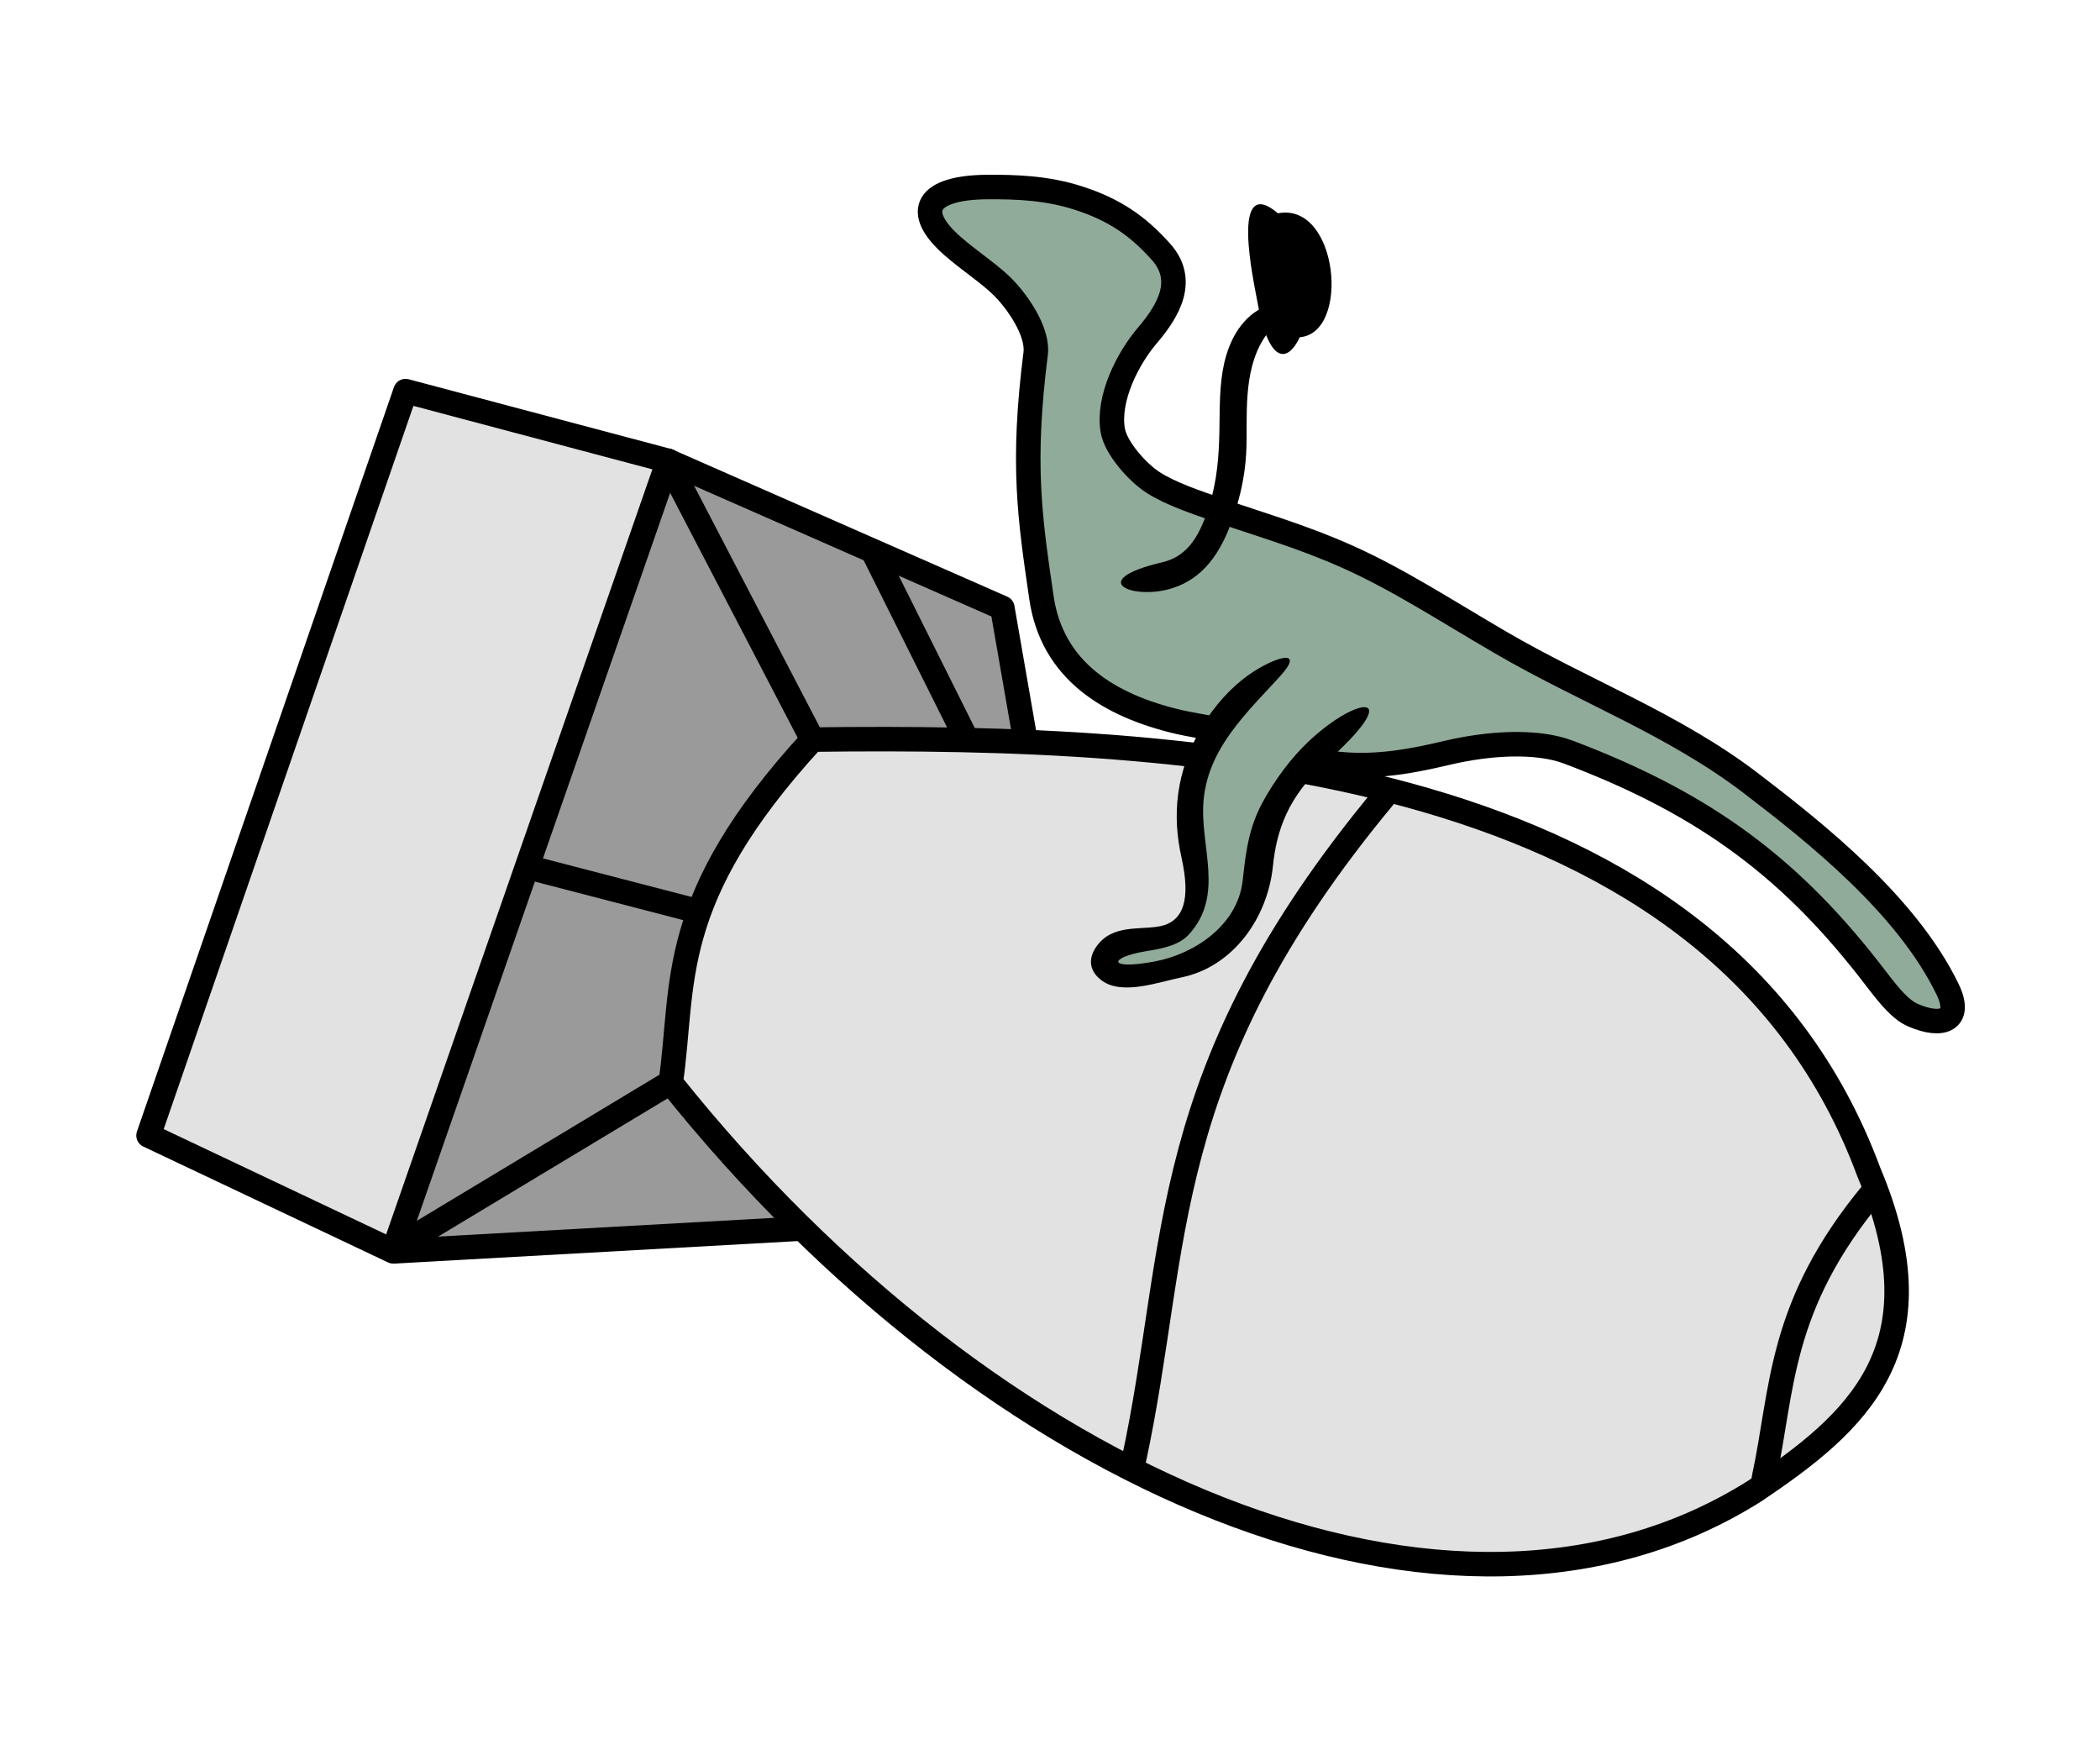 <?xml version="1.0" encoding="UTF-8" standalone="no"?>
<!-- Created with Inkscape (http://www.inkscape.org/) -->

<svg
   xmlns:dc="http://purl.org/dc/elements/1.1/"
   xmlns:cc="http://creativecommons.org/ns#"
   xmlns:rdf="http://www.w3.org/1999/02/22-rdf-syntax-ns#"
   xmlns:svg="http://www.w3.org/2000/svg"
   xmlns="http://www.w3.org/2000/svg"
   xmlns:sodipodi="http://sodipodi.sourceforge.net/DTD/sodipodi-0.dtd"
   xmlns:inkscape="http://www.inkscape.org/namespaces/inkscape"
   width="6in"
   height="5in"
   id="svg2985"
   version="1.1"
   inkscape:version="0.92.3 (2405546, 2018-03-11)"
   sodipodi:docname="vad2000.svg"
   style="display:inline"
   viewBox="0 0 576 480">
  <title
     id="title3241">VAD 2000</title>
  <defs
     id="defs2987" />
  <sodipodi:namedview
     inkscape:document-units="in"
     pagecolor="#ffffff"
     bordercolor="#666666"
     borderopacity="1.0"
     inkscape:pageopacity="0"
     inkscape:pageshadow="2"
     inkscape:zoom="1.4142136"
     inkscape:cx="231.12783"
     inkscape:cy="212.7594"
     inkscape:current-layer="layer5"
     id="namedview2989"
     showgrid="false"
     showguides="true"
     inkscape:guide-bbox="true"
     inkscape:window-width="1366"
     inkscape:window-height="713"
     inkscape:window-x="0"
     inkscape:window-y="27"
     inkscape:window-maximized="1"
     fit-margin-top="0"
     fit-margin-left="0"
     fit-margin-right="0"
     fit-margin-bottom="0"
     units="in" />
  <g
     inkscape:groupmode="layer"
     id="layer2"
     inkscape:label="Bomb fills"
     style="display:inline"
     transform="translate(-232.951,-60.365)">
    <g
       id="g3445"
       transform="matrix(1.067,0,0,1.067,5.117,-71.14)">
      <path
         inkscape:connector-curvature="0"
         id="path3963"
         d="m 696.234,441.266 c 4.174,16.064 1.239,30.392 -9.176,42.69 -11.382,11.654 -25.775,21.303 -39.406,28.086 -12.705,6.3 -26.265,7.339 -40.483,9.227 -12.21,2.531 -21.382,0.849 -30.045,-0.749 -13.426,-1.673 -30.879,-4.648 -47.914,-12.216 -12.094,-6.482 -26.366,-12.026 -37.136,-17.943 -17.302,-9.545 -26.607,-14.771 -40.936,-26.771 -14.047,-11.763 -46.241,-45.512 -61.571,-63.966 -0.789,-0.95 0.233,-1.22 1.174,-10.493 2.934,-28.917 8.834,-42.926 27.76,-65.922 l 5.555,-6.748 24.303,0.438 c 23.365,0.421 44.05,0.853 61.191,2.614 22.07,2.181 44.628,6.506 64.399,10.333 6.716,2.32 22.273,6.066 35.512,12.514 34.701,16.9 61.885,39.744 76.414,71.149 4.046,8.23 8.216,19.558 10.36,27.757 z"
         style="fill:#e2e2e2;fill-opacity:1;stroke:#e2e2e2;stroke-width:4.5;stroke-linecap:butt;stroke-linejoin:round;stroke-miterlimit:4;stroke-dasharray:none;stroke-opacity:1"
         sodipodi:nodetypes="cccccccssscccccscc" />
    </g>
    <path
       style="fill:#e2e2e2;fill-opacity:1;stroke:#e2e2e2;stroke-width:4.8;stroke-linecap:butt;stroke-linejoin:round;stroke-miterlimit:4;stroke-dasharray:none;stroke-opacity:1"
       d="m 278.038,369.504 c 5.203,-14.718 63.915,-186.845 67.643,-198.346 11.086,2.74 53.263,13.768 65.76,17.357 -5.438,15.295 -67.737,196.466 -72.467,211.064 -19.406,-9.302 -45.948,-21.845 -60.937,-30.075 z"
       id="path3969"
       inkscape:connector-curvature="0"
       sodipodi:nodetypes="ccccc" />
    <path
       style="fill:#9a9a9a;fill-opacity:1;stroke:#9a9a9a;stroke-width:4.8;stroke-linecap:butt;stroke-linejoin:round;stroke-miterlimit:4;stroke-dasharray:none;stroke-opacity:1"
       d="m 445.805,394.599 c -8.669,-11.153 -20.689,-24.058 -31.772,-36.126 1.639,-43.743 13.524,-66.183 39.977,-98.44 19.383,0.678 39.542,0.558 56.627,0.774 -1.886,-8.515 -4.395,-24.559 -5.644,-31.088 -21.649,-10.797 -76.093,-34.431 -86.781,-38.439 -26.167,74.965 -50.296,139.399 -72.378,207.645 6.694,0.396 68.124,-3.007 99.971,-4.327 z"
       id="path3971"
       inkscape:connector-curvature="0"
       sodipodi:nodetypes="cccccccc" />
  </g>
  <g
     inkscape:label="Bomb lines"
     id="g3821"
     inkscape:groupmode="layer"
     style="display:inline;opacity:1"
     transform="translate(-232.951,-60.365)">
    <g
       id="g3852"
       transform="matrix(1.067,0,0,1.067,19.782,-96.28)">
      <path
         style="fill:none;stroke:#000000;stroke-width:6.3;stroke-linecap:butt;stroke-linejoin:round;stroke-miterlimit:4;stroke-dasharray:none;stroke-opacity:1"
         d="m 237.968,438.652 66.065,-191.319 67.541,17.937 -70.706,203.157 z"
         inkscape:connector-curvature="0"
         id="path3002"
         sodipodi:nodetypes="ccccc" />
      <path
         style="fill:none;stroke:#000000;stroke-width:6.3;stroke-linecap:butt;stroke-linejoin:miter;stroke-miterlimit:4;stroke-dasharray:none;stroke-opacity:1"
         d="M 379.186,381.027 334.749,369.488"
         id="path3824"
         inkscape:connector-curvature="0" />
      <path
         style="fill:none;stroke:#000000;stroke-width:6.3;stroke-linecap:butt;stroke-linejoin:miter;stroke-miterlimit:4;stroke-dasharray:none;stroke-opacity:1"
         d="m 371.575,425.341 -70.952,42.718"
         id="path3826"
         inkscape:connector-curvature="0" />
      <path
         style="fill:none;stroke:#000000;stroke-width:6.3;stroke-linecap:butt;stroke-linejoin:miter;stroke-miterlimit:4;stroke-dasharray:none;stroke-opacity:1"
         d="m 405.129,462.622 -104.284,5.814"
         id="path3828"
         inkscape:connector-curvature="0"
         sodipodi:nodetypes="cc" />
      <path
         style="fill:none;stroke:#000000;stroke-width:6.3;stroke-linecap:butt;stroke-linejoin:miter;stroke-miterlimit:4;stroke-dasharray:none;stroke-opacity:1"
         d="M 408.635,336.92 371.329,265.27"
         id="path3830"
         inkscape:connector-curvature="0"
         sodipodi:nodetypes="cc" />
      <path
         style="fill:none;stroke:#000000;stroke-width:6.3;stroke-linecap:butt;stroke-linejoin:miter;stroke-miterlimit:4;stroke-dasharray:none;stroke-opacity:1"
         d="M 448.215,336.674 424.003,288.187"
         id="path3832"
         inkscape:connector-curvature="0"
         sodipodi:nodetypes="cc" />
      <path
         style="fill:none;stroke:#000000;stroke-width:6.3;stroke-linecap:butt;stroke-linejoin:round;stroke-miterlimit:4;stroke-dasharray:none;stroke-opacity:1"
         d="M 463.517,337.94 457.452,303.049 370.856,264.989"
         id="path3834"
         inkscape:connector-curvature="0"
         sodipodi:nodetypes="ccc" />
      <path
         style="fill:none;stroke:#000000;stroke-width:6.3;stroke-linecap:butt;stroke-linejoin:miter;stroke-miterlimit:4;stroke-dasharray:none;stroke-opacity:1"
         d="m 408.654,336.903 c -37.893,41.277 -32.733,62.683 -36.456,88.189 82.229,103.001 201.067,154.055 278.801,104.854 25.591,-17.257 48.415,-36.298 29.165,-81.939 C 641.056,342.532 505.993,335.638 408.654,336.903 Z"
         inkscape:connector-curvature="0"
         sodipodi:nodetypes="ccccc"
         id="path3836" />
      <path
         style="fill:none;stroke:#000000;stroke-width:6.3;stroke-linecap:round;stroke-linejoin:miter;stroke-miterlimit:4;stroke-dasharray:none;stroke-opacity:1"
         d="m 555.403,351.778 c -58.828,70.918 -52.207,115.09 -64.178,170.389"
         id="path3838"
         inkscape:connector-curvature="0"
         sodipodi:nodetypes="cc" />
      <path
         sodipodi:nodetypes="cc"
         inkscape:connector-curvature="0"
         id="path838"
         d="m 681.24,453.216 c -24.398,29.411 -23.053,50.599 -28.018,73.533"
         style="fill:none;stroke:#000000;stroke-width:6.3;stroke-linecap:round;stroke-linejoin:miter;stroke-miterlimit:4;stroke-dasharray:none;stroke-opacity:1" />
    </g>
  </g>
  <g
     inkscape:groupmode="layer"
     id="layer5"
     inkscape:label="Raptor fills"
     style="display:inline"
     transform="translate(-21.333,63.639)">
    <path
       style="opacity:1;fill:#90ab99;fill-opacity:1;stroke:#90ab99;stroke-width:4.8;stroke-miterlimit:4;stroke-dasharray:none;stroke-opacity:1"
       d="m 395.011,95.672 c 2.704,1.456 11.224,6.323 18.933,10.816 19.191,11.184 23.178,13.339 43.084,23.285 21.328,10.657 24.105,11.066 34.777,18.437 30.341,20.956 42.157,31.928 53.744,49.433 5.784,8.739 8.005,11.98 7.786,14.623 -0.298,2.712 -2.475,1.844 -4.43,0.849 -2.785,-1.462 -6.989,-3.353 -14.01,-12.682 -16.808,-22.33 -45.154,-45.165 -70.512,-56.805 -11.838,-5.433 -17.422,-6.677 -29.754,-6.626 -9.147,0.038 -13.187,0.651 -22.933,3.479 -3.214,0.933 -5.869,1.211 -13.513,1.416 l -9.513,0.256 c -14.205,0.922 -10.893,-2.606 -17.714,7.424 -5.455,8.416 -7.778,14.935 -9.074,25.46 -0.955,7.762 -2.741,11.498 -7.753,16.216 -4.183,3.939 -8.672,6.441 -14,7.803 -5.322,1.361 -10.864,1.925 -11.34,1.154 -0.53,-0.857 2.397,-1.949 8.001,-2.987 6.17,-1.142 8.57,-2.232 11.1,-5.041 4.95,-5.495 5.86,-10.79 4.308,-25.084 -0.831,-7.657 -0.884,-9.659 -0.338,-12.841 -0.543,-7.536 5.811,-13.327 5.953,-17.337 0.1,-2.822 -4.114,-4.762 -10.599,-5.807 -10.46,-1.764 -19.785,-5.868 -25.63,-11.28 -10.252,-9.492 -13.644,-21.806 -14.746,-53.534 -0.294,-8.465 -0.173,-11.193 0.853,-19.2 2.761,-21.549 0.324,-27.271 -17.861,-41.943 -6.776,-5.467 -9.99,-8.916 -9.767,-10.482 0.427,-3.002 8.684,-4.229 20.655,-3.07 13.009,1.259 22.718,4.999 31,11.941 5.462,4.578 7.145,7.092 7.125,10.64 -0.02,3.493 -1.133,5.679 -6.046,11.869 -4.482,5.647 -8.676,13.848 -9.862,19.284 -2.981,13.662 2.715,22.436 19.678,30.313 16.949,7.845 35.464,11.189 52.399,20.02 z"
       id="path4677"
       inkscape:connector-curvature="0"
       sodipodi:nodetypes="cssssccsssssccssscssscccssssssscsscc" />
  </g>
  <g
     inkscape:groupmode="layer"
     id="layer6"
     inkscape:label="Raptor lines"
     style="display:inline;opacity:1"
     transform="translate(-232.951,-60.365)">
    <g
       id="g4185"
       transform="matrix(1.067,0,0,1.067,5.117,-71.14)">
      <g
         id="g4225">
        <path
           style="display:inline;opacity:1;fill:none;fill-opacity:1;fill-rule:nonzero;stroke:#000000;stroke-width:6.3;stroke-linecap:round;stroke-miterlimit:4;stroke-dasharray:none;stroke-opacity:1"
           clip-path="none"
           d="m 339.273,194.505 c 12.784,2.878 23.846,0.767 34.807,-1.804 10.444,-2.45 22.722,-3.271 31.01,-0.143 36.174,13.653 58.073,30.666 79.178,58.345 3.657,4.796 6.372,7.938 9.366,9.246 7.758,3.389 12.715,1.164 8.913,-6.672 -10.501,-21.641 -33.821,-40.151 -50.49,-52.895 -19.917,-15.228 -42.879,-23.655 -64.307,-36.152 -14.543,-8.482 -26.425,-16.256 -39.391,-22.059 -11.748,-5.258 -22.078,-8.144 -32.951,-11.937 -5.993,-2.091 -12.571,-4.274 -17.106,-7.199 -4.048,-2.611 -9.585,-8.887 -10.343,-13.375 -1.388,-8.217 3.855,-18.494 8.894,-24.393 5.541,-6.487 9.979,-14.264 3.49,-21.518 -6.034,-6.746 -12.058,-10.857 -21.26,-13.816 -7.966,-2.561 -15.696,-2.859 -23.213,-2.821 -15.87,0.08 -19.33,6.245 -9.019,15.234 4.211,3.671 8.849,6.66 12.331,9.973 4.127,3.927 9.673,11.939 8.955,17.605 -3.608,28.467 -1.496,42.221 1.482,62.68 2.729,18.748 17.347,27.812 35.419,32.027 1.949,0.455 7.064,1.353 9.083,1.701"
           id="path3433-6"
           inkscape:connector-curvature="0"
           sodipodi:nodetypes="cssssssssssssssssssssc"
           transform="translate(211.618,124.005)" />
        <path
           sodipodi:nodetypes="sssssssssssssssssss"
           inkscape:connector-curvature="0"
           id="path4217"
           d="m 517.241,343.615 c 2.494,11.155 0.226,15.902 -4.408,17.405 -4.654,1.509 -12.176,-0.501 -16.642,4.489 -3.024,3.379 -3.086,7.087 0.598,9.781 5.232,3.826 14.48,0.391 20.42,-0.825 13.371,-2.737 22.194,-15.359 23.541,-28.619 0.916,-9.023 3.848,-17.923 13.528,-26.537 20.905,-18.602 8.469,-17.534 -4.291,-5.559 -4.393,4.123 -8.762,9.854 -12.072,16.042 -3.962,7.409 -4.344,15.123 -4.99,20.14 -1.423,11.058 -12.124,18.477 -22.594,20.439 -12.294,2.304 -11.809,-1.075 -2.271,-2.633 3.947,-0.644 8.427,-1.41 11.052,-4.279 9.303,-10.169 2.834,-22.477 3.791,-34.297 0.624,-7.705 4.145,-13.983 8.484,-19.528 3.559,-4.549 7.024,-7.999 11.129,-12.498 6.844,-7.5 -1.366,-5.102 -7.982,-0.435 -4.625,3.262 -8.884,8.017 -11.921,13.151 -7.124,12.043 -7.691,23.398 -5.374,33.762 z"
           clip-path="none"
           style="display:inline;opacity:1;fill:#000000;fill-opacity:1;fill-rule:nonzero;stroke:none" />
      </g>
      <path
         style="display:inline;opacity:1;fill:#000000;fill-opacity:1;fill-rule:nonzero;stroke:none"
         clip-path="none"
         d="m 538.779,202.002 c -5.65,2.408 -9.083,8.073 -10.564,14.627 -2.499,11.055 0.559,22.904 -3.997,37.122 -2.676,8.35 -6.052,12.635 -11.928,14.017 -19.823,4.663 -7.608,9.813 2.438,6.706 7.882,-2.437 12.636,-8.789 15.899,-18.522 2.924,-8.721 3.343,-14.791 3.355,-20.235 0.022,-9.409 -0.397,-20.493 6.469,-28.143 7.316,-8.15 6.418,-9.02 -1.673,-5.572 z"
         id="path4181"
         inkscape:connector-curvature="0"
         sodipodi:nodetypes="sssssssss" />
      <path
         transform="translate(211.618,124.005)"
         sodipodi:nodetypes="ccsc"
         inkscape:connector-curvature="0"
         id="path4213-3"
         d="m 336.033,85.914 c 13.077,-1.013 9.917,-34.827 -5.611,-31.85 -12.464,-10.515 -6.151,17.822 -5.405,22.094 2.936,16.807 7.849,16.483 11.016,9.756 z"
         clip-path="none"
         style="display:inline;opacity:1;fill:#000000;fill-opacity:1;fill-rule:nonzero;stroke:none" />
    </g>
  </g>
</svg>
